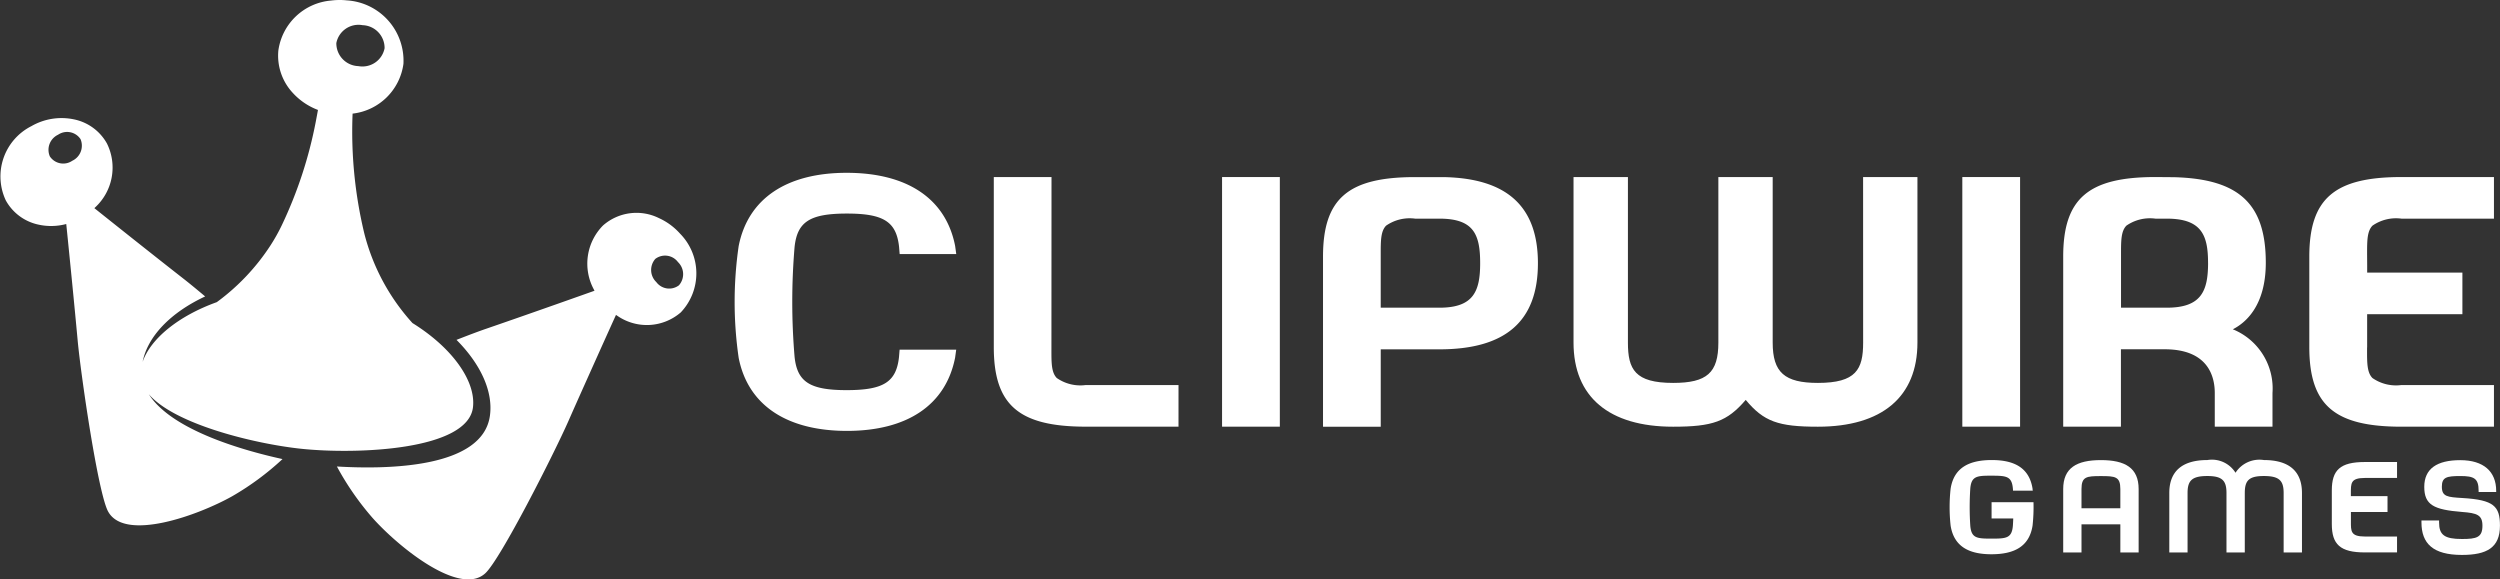 <svg xmlns="http://www.w3.org/2000/svg" viewBox="0 0 181.916 42.158"><rect x="0" y="0" width="181.916" height="42.158" fill="#333333" stroke="none"/><title>Asset 2</title><g id="Layer_2" data-name="Layer 2"><g id="Layer_1-2" data-name="Layer 1"><path d="M47.949,15.871a3.683,3.683,0,0,0-4.066.533,3.947,3.947,0,0,0-.671,4.658c.015.032.048.095.048.095s-4.6,1.637-7.909,2.774c-.5.172-1.252.453-2.133.8,1.773,1.782,2.679,3.778,2.43,5.533-.539,3.809-7.451,3.9-11.133,3.681a20.472,20.472,0,0,0,2.6,3.748c1.892,2.12,6.353,5.734,8.2,4.021,1.117-1.03,5.013-8.73,6.036-11.051.762-1.729,1.7-3.812,2.405-5.385.62-1.376,1.067-2.363,1.067-2.363s.049.033.074.048a3.773,3.773,0,0,0,4.618-.212l.015-.011A4.12,4.12,0,0,0,49.484,17,4.6,4.6,0,0,0,47.949,15.871Zm-.191,4.656a1.22,1.22,0,0,1-.072-1.689,1.172,1.172,0,0,1,1.647.232,1.222,1.222,0,0,1,.07,1.691A1.17,1.17,0,0,1,47.758,20.527Zm-36.93,8.159C12.734,30.9,18.6,32.3,21.874,32.651c4.035.432,12.219.132,12.546-3.044.2-1.909-1.539-4.323-4.406-6.1a15.293,15.293,0,0,1-3.5-6.5,31.722,31.722,0,0,1-.857-8.739,4.217,4.217,0,0,0,3.7-3.62A4.4,4.4,0,0,0,25.233.027a4.965,4.965,0,0,0-1.151.014,4.23,4.23,0,0,0-3.827,3.636,3.975,3.975,0,0,0,1.072,3.106A4.718,4.718,0,0,0,23.137,8c-.046.26-.1.541-.155.834a31.174,31.174,0,0,1-2.466,7.534,13.346,13.346,0,0,1-.82,1.468,15.759,15.759,0,0,1-3.922,4.151c-2.785,1-4.812,2.656-5.395,4.341.368-1.86,2.043-3.588,4.549-4.757-.593-.5-1.1-.915-1.461-1.2-2.768-2.161-6.6-5.224-6.6-5.224l.063-.061a3.944,3.944,0,0,0,.853-4.642A3.559,3.559,0,0,0,5.371,8.684a4.393,4.393,0,0,0-3.084.494A4.1,4.1,0,0,0,.424,14.587a3.556,3.556,0,0,0,2.381,1.759,4.251,4.251,0,0,0,1.916-.02l.1-.025.114,1.121c.168,1.66.486,4.85.716,7.35.235,2.535,1.483,11.1,2.213,12.443,1.21,2.231,6.578.275,9.04-1.11a20.1,20.1,0,0,0,3.653-2.7C17.814,32.805,12.505,31.332,10.828,28.686ZM26.385,1.832a1.658,1.658,0,0,1,1.6,1.679,1.643,1.643,0,0,1-1.911,1.3,1.659,1.659,0,0,1-1.6-1.678A1.643,1.643,0,0,1,26.385,1.832ZM3.627,11.38a1.214,1.214,0,0,1,.6-1.577,1.172,1.172,0,0,1,1.632.32,1.215,1.215,0,0,1-.6,1.576A1.169,1.169,0,0,1,3.627,11.38Z" style="fill:#fff"/><path d="M61.622,15.54c2.679,0,3.6.592,3.8,2.419l.043.528h4.118l-.082-.594c-.671-3.425-3.467-5.313-7.875-5.318s-7.2,1.893-7.876,5.33a28.328,28.328,0,0,0,0,8.131c.671,3.425,3.467,5.314,7.874,5.319h0c4.407,0,7.2-1.894,7.876-5.331l.08-.582H65.461l-.042.522c-.195,1.833-1.118,2.423-3.8,2.425s-3.608-.592-3.8-2.42a47.539,47.539,0,0,1,0-8C58.015,16.132,58.939,15.542,61.622,15.54Z" style="fill:#fff"/><rect x="88.925" y="12.883" width="4.204" height="18.164" style="fill:#fff"/><path d="M76.9,27.508c-.394-.4-.392-1.1-.391-2.058l.006-12.567h-4.2l0,12.37c0,4.223,1.818,5.794,6.706,5.794h6.735V28.018H79.008A3,3,0,0,1,76.9,27.508Z" style="fill:#fff"/><path d="M105.033,12.887l-2.062,0c-4.888,0-6.7,1.57-6.7,5.793l0,12.371h4.2l0-5.631h4.267c4.825,0,7.171-2.05,7.171-6.266C111.909,15.02,109.659,12.969,105.033,12.887Zm2.673,6.263c0,2.052-.486,3.24-2.968,3.24H100.47l0-3.911c0-.962,0-1.657.392-2.059a3,3,0,0,1,2.111-.51h1.767C107.233,15.91,107.706,17.049,107.706,19.15Z" style="fill:#fff"/><path d="M162.474,23.961c.907-.458,2.4-1.69,2.4-4.843,0-4.285-1.939-6.1-6.68-6.224l-1.356-.011c-4.889,0-6.706,1.57-6.706,5.793l0,12.371h4.2l0-5.631h3.187c3.169,0,3.642,1.992,3.642,3.179v2.452h4.2V28.6A4.65,4.65,0,0,0,162.474,23.961Zm-1.8-4.843c0,2.072-.493,3.272-3.013,3.272h-3.322l0-3.911c0-.962,0-1.657.391-2.059a3,3,0,0,1,2.112-.51h.821C160.179,15.91,160.672,17.086,160.672,19.118Z" style="fill:#fff"/><rect x="142.791" y="12.883" width="4.203" height="18.164" style="fill:#fff"/><path d="M135.574,24.931c0,1.945-.509,2.932-3.291,2.932-2.43,0-3.291-.768-3.291-2.932V12.883h-3.953V24.931c0,2.193-.83,2.932-3.29,2.932-2.782,0-3.291-.987-3.291-2.932V12.883H114.5V24.931c0,3.946,2.573,6.119,7.246,6.119,2.873,0,3.932-.372,5.284-1.951,1.315,1.579,2.368,1.951,5.25,1.951,4.672,0,7.245-2.173,7.245-6.119V12.883h-3.954Z" style="fill:#fff"/><path d="M174.746,15.91h6.73V12.883h-6.73c-4.888,0-6.706,1.57-6.706,5.793l0,3.4,0,3.179c0,4.223,1.818,5.794,6.706,5.794h6.73V28.018h-6.73a3,3,0,0,1-2.111-.51c-.395-.4-.394-1.1-.392-2.058v-.163h.006l0-2.424h6.931V19.836h-6.929v-.545l-.006-.812c0-.962,0-1.657.392-2.059A3,3,0,0,1,174.746,15.91Z" style="fill:#fff"/><path d="M141.94,38.249a12.334,12.334,0,0,1,0-2.689c.244-1.554,1.379-2.08,2.98-2.084s2.737.529,2.982,2.084c0,.048.01.1.015.143H146.48c0-.047-.006-.1-.009-.143-.076-.918-.483-.943-1.551-.946s-1.474.029-1.55.946a20.8,20.8,0,0,0,0,2.689c.076.917.483.945,1.55.945s1.475-.028,1.551-.945c.011-.174.02-.348.026-.523H144.92V36.542h3.05a12.478,12.478,0,0,1-.068,1.707c-.245,1.555-1.38,2.079-2.982,2.082S142.185,39.8,141.94,38.249Z" style="fill:#fff"/><path d="M150.132,35.587c0-1.54.979-2.107,2.744-2.107s2.745.567,2.745,2.107V40.2H154.29V38.154h-2.827V40.2h-1.331Zm4.158,1.4v-1.4c0-.91-.37-.944-1.414-.944s-1.413.034-1.413.944v1.4Z" style="fill:#fff"/><path d="M177.483,37.874v.141c0,.909.391,1.206,1.663,1.206,1.069,0,1.492-.114,1.492-.968,0-.785-.4-.918-1.482-1-2.057-.163-2.751-.508-2.751-1.827s.922-1.942,2.618-1.942,2.616.825,2.616,2.237V35.8H180.36v-.086c0-.911-.335-1.074-1.337-1.074s-1.338.09-1.338.779c0,.728.421.755,1.5.82,2.278.136,2.728.592,2.728,2.011,0,1.6-.951,2.13-2.77,2.13-2.1,0-2.942-.828-2.942-2.368v-.141Z" style="fill:#fff"/><path d="M157.852,35.87c0-1.532.886-2.394,2.769-2.394a2.02,2.02,0,0,1,2.049.925,2.066,2.066,0,0,1,2.067-.925c1.882,0,2.769.862,2.769,2.394V40.2h-1.334V35.87c0-.9-.323-1.232-1.435-1.232-1.095,0-1.392.327-1.392,1.232V40.2h-1.332V35.87c0-.9-.314-1.232-1.392-1.232-1.113,0-1.44.327-1.44,1.232V40.2h-1.329Z" style="fill:#fff"/><path d="M172.085,34.779h2.339v-1.16h-2.339c-1.809,0-2.407.592-2.407,2.067v2.446c0,1.475.6,2.066,2.407,2.066h2.339V39.041h-2.339c-1.055,0-1.017-.4-1.017-1.116V37.85h0v-.592h2.663V36.1h-2.667l0-.2C171.068,35.175,171.03,34.779,172.085,34.779Z" style="fill:#fff"/></g></g></svg>